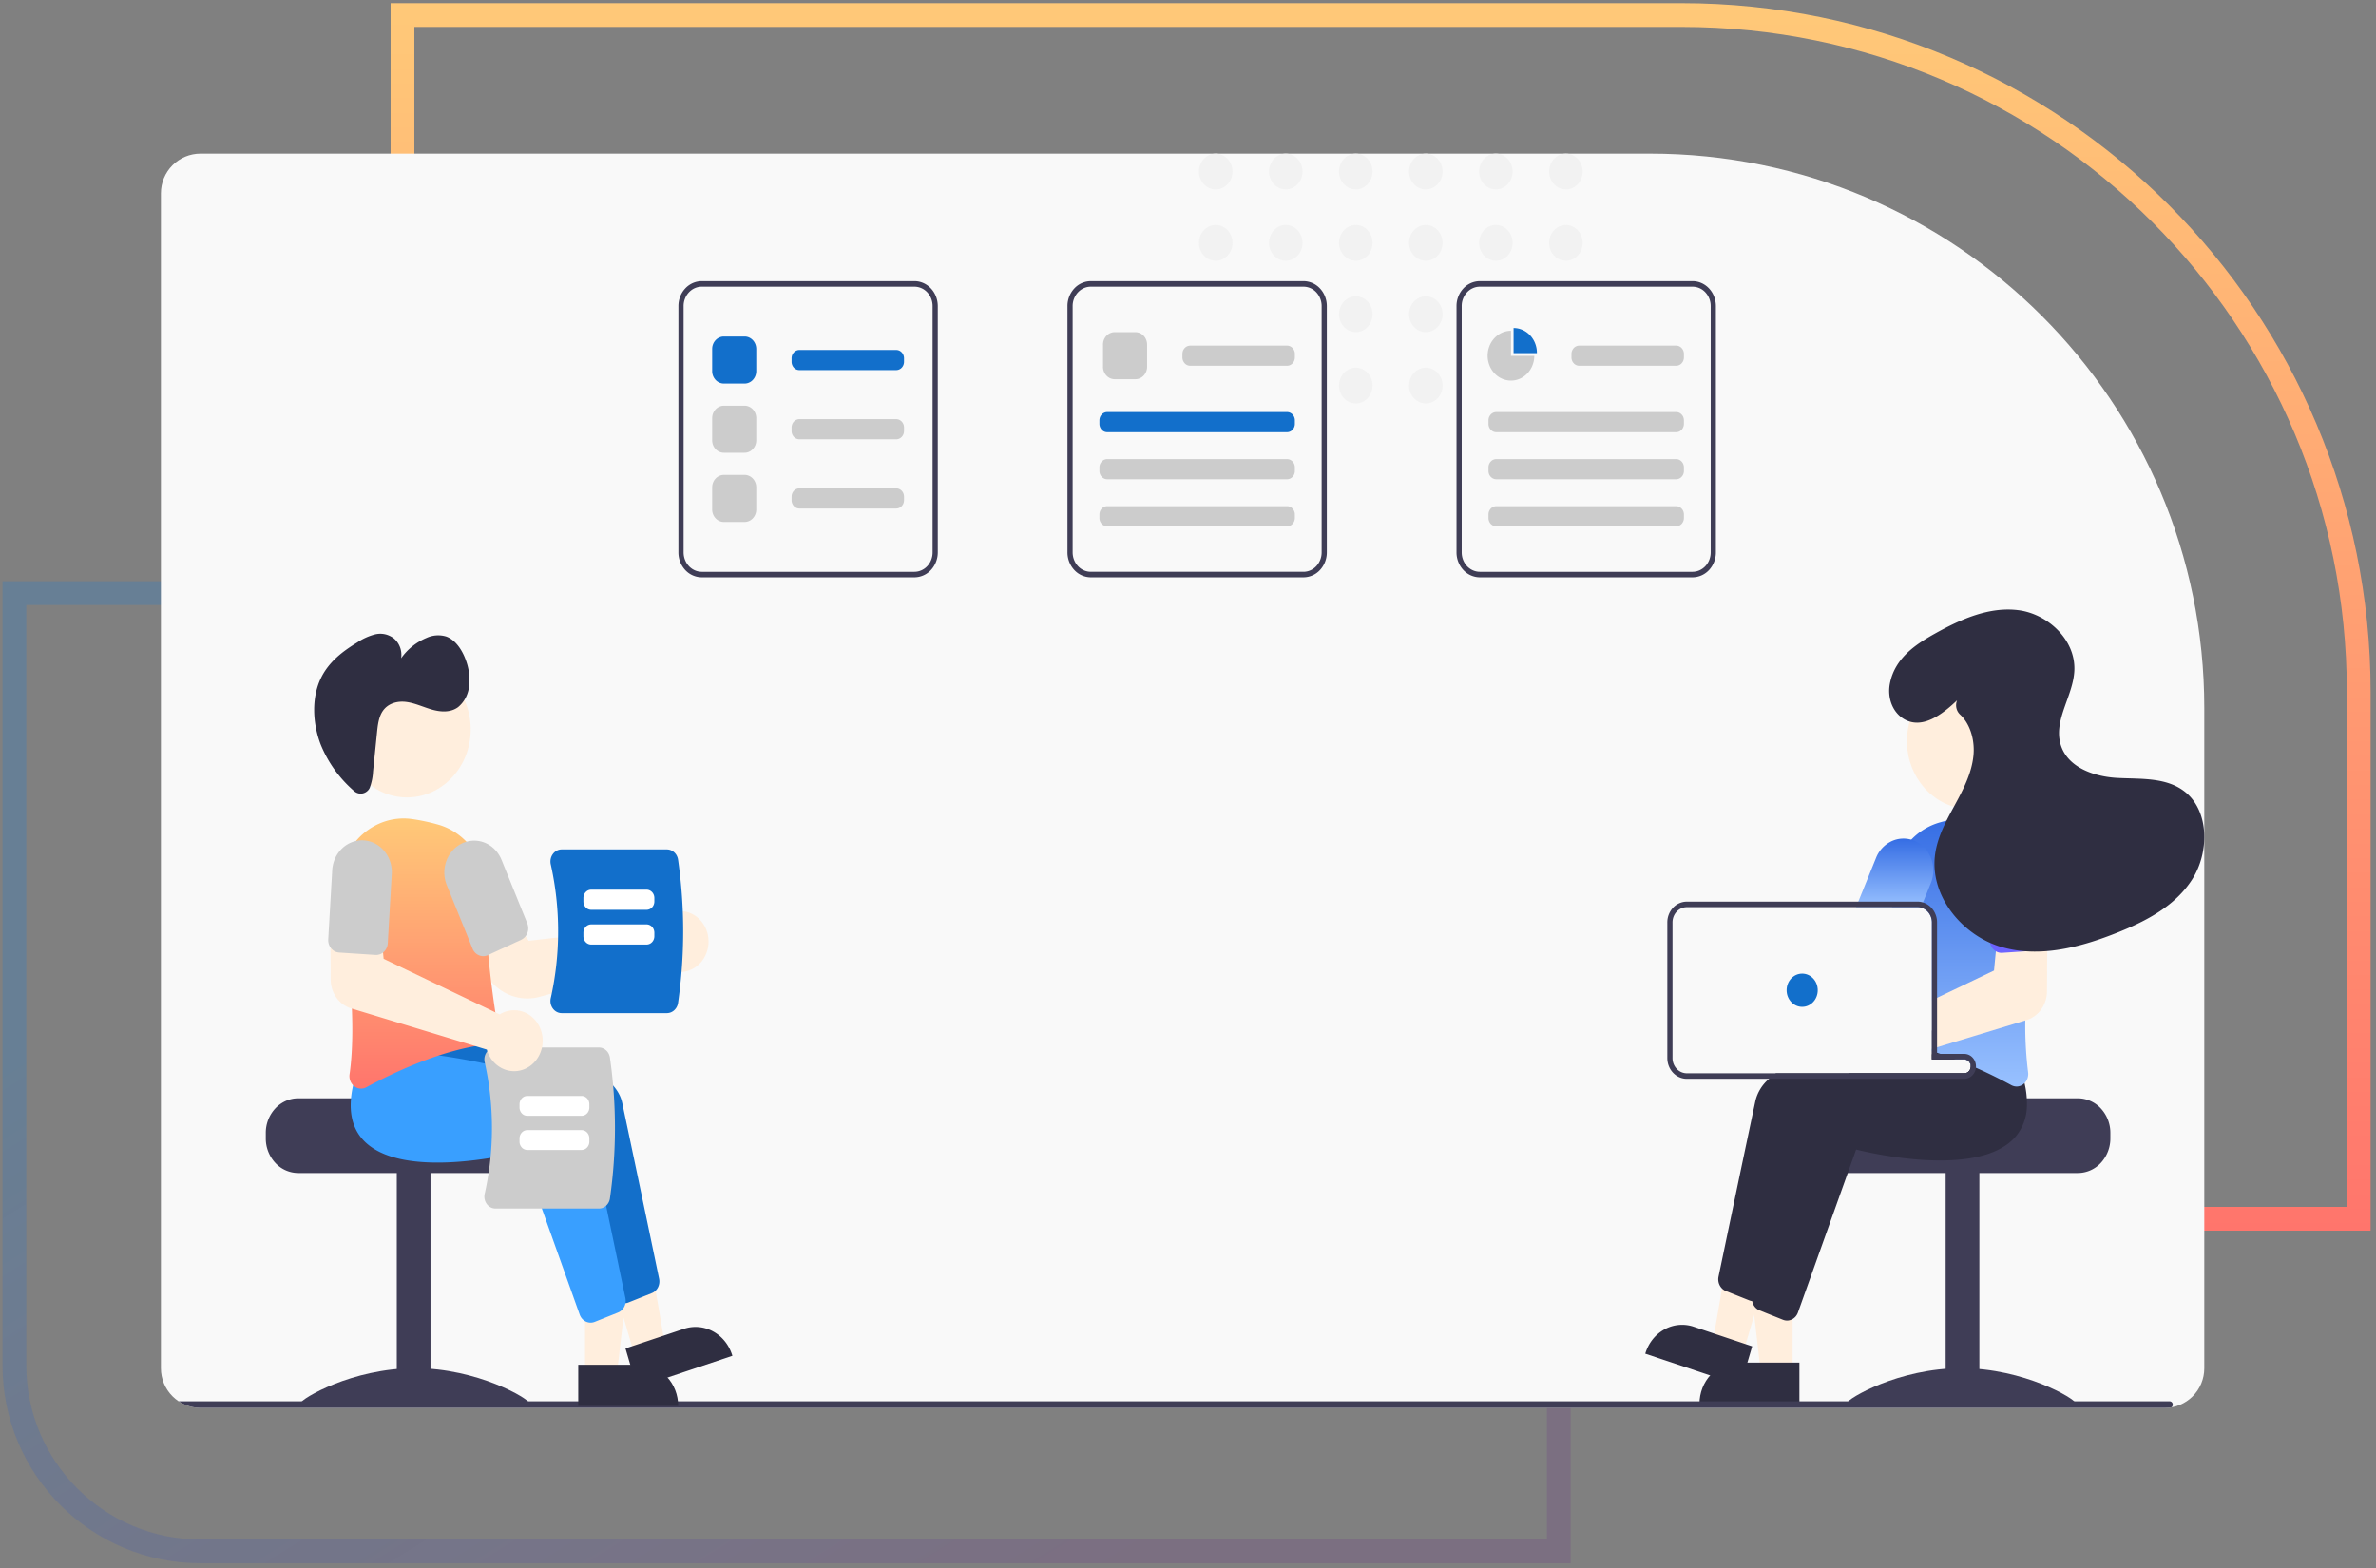 <svg width="300" height="198" fill="none" xmlns="http://www.w3.org/2000/svg"><rect width="100%" height="100%" fill="#808080" stroke="none"/><path d="M50.819 1.899h161.5c47.22 0 85.5 38.28 85.5 85.5v66.5h-247v-152z" stroke="url(#prefix__paint0_linear)" stroke-width="3"/><path d="M1.819 74.899h195v121h-171.5c-12.979 0-23.5-10.521-23.5-23.5v-97.5z" stroke="url(#prefix__paint1_linear)" stroke-opacity=".2" stroke-width="3"/><g clip-path="url(#prefix__clip0)"><path d="M20.319 24.399a5 5 0 015-5h183c38.66 0 70 31.34 70 70v83.386a5 5 0 01-5 5h-248a5 5 0 01-5-5V24.399z" fill="#F9F9F9"/><path d="M153.503 23.92c1.17 0 2.118-1.012 2.118-2.26 0-1.249-.948-2.261-2.118-2.261-1.169 0-2.118 1.012-2.118 2.26 0 1.249.949 2.261 2.118 2.261zM153.503 32.929c1.17 0 2.118-1.012 2.118-2.26 0-1.249-.948-2.261-2.118-2.261-1.169 0-2.118 1.012-2.118 2.26 0 1.249.949 2.261 2.118 2.261zM162.345 23.92c1.17 0 2.118-1.012 2.118-2.26 0-1.249-.948-2.261-2.118-2.261-1.169 0-2.117 1.012-2.117 2.26 0 1.249.948 2.261 2.117 2.261zM162.345 32.929c1.17 0 2.118-1.012 2.118-2.26 0-1.249-.948-2.261-2.118-2.261-1.169 0-2.117 1.012-2.117 2.26 0 1.249.948 2.261 2.117 2.261zM171.187 23.92c1.17 0 2.118-1.012 2.118-2.26 0-1.249-.948-2.261-2.118-2.261-1.169 0-2.117 1.012-2.117 2.26 0 1.249.948 2.261 2.117 2.261zM171.187 32.929c1.17 0 2.118-1.012 2.118-2.26 0-1.249-.948-2.261-2.118-2.261-1.169 0-2.117 1.012-2.117 2.26 0 1.249.948 2.261 2.117 2.261zM171.187 41.938c1.17 0 2.118-1.012 2.118-2.26 0-1.249-.948-2.26-2.118-2.26-1.169 0-2.117 1.011-2.117 2.26 0 1.248.948 2.26 2.117 2.26zM171.187 50.947c1.17 0 2.118-1.012 2.118-2.26 0-1.249-.948-2.26-2.118-2.26-1.169 0-2.117 1.011-2.117 2.26 0 1.248.948 2.26 2.117 2.26zM180.029 23.92c1.17 0 2.118-1.012 2.118-2.26 0-1.249-.948-2.261-2.118-2.261-1.169 0-2.117 1.012-2.117 2.26 0 1.249.948 2.261 2.117 2.261zM180.029 32.929c1.17 0 2.118-1.012 2.118-2.26 0-1.249-.948-2.261-2.118-2.261-1.169 0-2.117 1.012-2.117 2.26 0 1.249.948 2.261 2.117 2.261zM180.029 41.938c1.17 0 2.118-1.012 2.118-2.26 0-1.249-.948-2.26-2.118-2.26-1.169 0-2.117 1.011-2.117 2.26 0 1.248.948 2.26 2.117 2.26zM180.029 50.947c1.17 0 2.118-1.012 2.118-2.26 0-1.249-.948-2.26-2.118-2.26-1.169 0-2.117 1.011-2.117 2.26 0 1.248.948 2.26 2.117 2.26zM188.871 23.92c1.17 0 2.118-1.012 2.118-2.26 0-1.249-.948-2.261-2.118-2.261-1.169 0-2.117 1.012-2.117 2.26 0 1.249.948 2.261 2.117 2.261zM188.871 32.929c1.17 0 2.118-1.012 2.118-2.26 0-1.249-.948-2.261-2.118-2.261-1.169 0-2.117 1.012-2.117 2.26 0 1.249.948 2.261 2.117 2.261zM197.713 23.92c1.17 0 2.118-1.012 2.118-2.26 0-1.249-.948-2.261-2.118-2.261-1.169 0-2.117 1.012-2.117 2.26 0 1.249.948 2.261 2.117 2.261zM197.713 32.929c1.17 0 2.118-1.012 2.118-2.26 0-1.249-.948-2.261-2.118-2.261-1.169 0-2.117 1.012-2.117 2.26 0 1.249.948 2.261 2.117 2.261z" fill="#F2F2F2"/><path d="M262.366 138.687h-15.722c0 .482-16.204.873-16.204.873a4.36 4.36 0 00-.691.7 4.512 4.512 0 00-.95 2.796v.699c0 1.159.432 2.27 1.199 3.089.768.82 1.809 1.28 2.895 1.28h29.473a3.973 3.973 0 002.894-1.28 4.531 4.531 0 001.2-3.089v-.699a4.534 4.534 0 00-1.201-3.088 3.97 3.97 0 00-2.893-1.281z" fill="#3F3D56"/><path d="M249.92 147.951h-4.257v29.363h4.257v-29.363z" fill="#3F3D56"/><path d="M262.037 177.154c0 .491-6.451.189-14.409.189-7.958 0-14.409.302-14.409-.189s6.451-4.385 14.409-4.385c7.958 0 14.409 3.894 14.409 4.385z" fill="#3F3D56"/><path d="M226.338 173.292h-4.014l-1.911-16.53 5.926.001-.001 16.529z" fill="#FED"/><path d="M219.456 172.067h7.742v5.204H214.58c0-1.381.514-2.704 1.428-3.68.915-.976 2.155-1.524 3.448-1.524z" fill="#2F2E41"/><path d="M220.071 170.9l-3.831-1.283 2.814-16.382 5.654 1.894-4.637 15.771z" fill="#FED"/><path d="M213.848 167.532l7.387 2.475-1.459 4.965-12.04-4.033a5.319 5.319 0 01.913-1.781 4.94 4.94 0 011.482-1.273 4.59 4.59 0 013.717-.353zM251.614 135.821a14.086 14.086 0 00-.498-2.454l-.75-1.006-1.952-2.615-.085.004c-.144.007-.743.042-1.67.118h-.01c-.573.049-1.274.112-2.07.193-.209.024-.429.045-.655.07v3.649h4.094c.199 0 .391.078.54.218.15.14.246.333.272.544.003.038.007.073.007.112a.907.907 0 01-.24.618.794.794 0 01-.579.256h-23.775a9.363 9.363 0 00-.872.699 5.234 5.234 0 00-1.719 2.747c-1.388 6.516-3.92 18.666-4.666 22.235-.055.269-.042.548.035.811.078.262.218.498.407.685.139.139.303.247.481.319l2.954 1.181c.121.048.248.08.377.094.016 0 .029.004.046.004.03.003.061.004.091.003.299-.001.59-.098.836-.279.246-.181.435-.437.543-.734l2.332-6.53 3.592-10.067 1.421-3.982c1.648.413 15.467 3.678 20.095-1.583a5.69 5.69 0 001.061-1.786 7.74 7.74 0 00.357-3.524z" fill="#2F2E41"/><path d="M255.622 136.772a17.428 17.428 0 00-.249-.958l-2.702-3.621-.085.003c-.17.011-.979.056-2.22.165-1.408.125-3.376.328-5.587.646-.065.007-.134.018-.2.028-.216.032-.435.063-.655.098v.647h4.094c.199 0 .391.078.54.218.15.14.246.333.272.544.003.038.007.073.007.112a.91.91 0 01-.24.618.798.798 0 01-.579.256H233.55a29.12 29.12 0 00-1.824.699c-3.059 1.293-5.348 2.988-5.817 5.194l-.514 2.422a5680.66 5680.66 0 00-2.259 10.756v.004c-.154.741-.308 1.461-.455 2.16-.626 3.006-1.156 5.554-1.438 6.893l-.02.112v.007c-.032.271-.001.546.092.8l.003.004v.003c.09.244.237.459.426.626.126.111.269.2.422.262l2.954 1.182a1.37 1.37 0 001.218-.091c.31-.179.549-.471.675-.822l6.36-17.813.986-2.765c1.647.413 15.467 3.674 20.094-1.583a6.12 6.12 0 001.467-3.87 11.058 11.058 0 00-.298-2.936z" fill="#2F2E41"/><path d="M255.259 105.935a7.989 7.989 0 00-3.31-2.368 7.539 7.539 0 00-3.725-.411 24.555 24.555 0 00-3.245.681 8.058 8.058 0 00-3.661 2.192 8.583 8.583 0 00-1.84 2.909 9.03 9.03 0 00-.587 3.453c.013.479.016.968.01 1.464 0 .231-.003.465-.007.699h3.229c.14 0 .28.018.416.053.394.1.745.34.996.679a2 2 0 01.389 1.191v16.261c.22.067.439.133.655.203.069.024.135.045.2.066.075.025.151.049.223.074.665.22 1.314.453 1.948.699h1.068c.199 0 .391.078.54.218.15.14.246.333.272.544a59.324 59.324 0 012.784 1.279c.887.434 1.676.846 2.338 1.206.208.113.438.173.671.175a1.38 1.38 0 00.852-.301 1.59 1.59 0 00.533-.765c.078-.243.1-.502.063-.755a47.778 47.778 0 01-.295-8.285c.092-2.324.288-4.708.544-7.012.137-1.248.291-2.471.452-3.649.154-1.126.317-2.206.478-3.226a9.173 9.173 0 00-.205-3.884 8.765 8.765 0 00-1.786-3.39z" fill="url(#prefix__paint2_linear)"/><path d="M241.835 106.221a3.55 3.55 0 00-3.132.069 3.92 3.92 0 00-1.82 2.021l-2.249 5.544-.282.699h7.771c.14 0 .28.018.416.053l.262-.647.996-2.454a4.274 4.274 0 00.043-3.075c-.368-.991-1.089-1.786-2.005-2.21z" fill="url(#prefix__paint3_linear)"/><path d="M248.822 102.171c4.442 0 8.043-3.844 8.043-8.586 0-4.741-3.601-8.585-8.043-8.585-4.442 0-8.043 3.844-8.043 8.585 0 4.742 3.601 8.586 8.043 8.586zM256.771 118.18l-4.591.133-.334 3.443-.075.797-7.192 3.446-.655.315v6.128l.655-.2 2.07-.629h.01l9.117-2.772.105-.031a3.564 3.564 0 001.848-1.354 3.97 3.97 0 00.726-2.264l.023-4.065.019-2.996-1.726.049z" fill="#FED"/><path d="M258.265 109.626a4.227 4.227 0 00-.375-1.517 3.998 3.998 0 00-.89-1.249 3.622 3.622 0 00-2.726-1.001 3.682 3.682 0 00-2.59 1.35 4.192 4.192 0 00-.938 2.91l.501 8.725c.013.229.074.453.178.655.103.201.247.376.421.512.277.22.618.328.963.304l3.511-.231 1.064-.069c.194-.011.384-.063.558-.153a1.459 1.459 0 00.536-.48 1.64 1.64 0 00.288-1.035l-.501-8.721z" fill="#6C63FF"/><path d="M245.002 133.081h-.423v-.046c-.216.032-.435.063-.655.098v.647h3.026a44.557 44.557 0 00-1.948-.699zm0 0h-.423v-.046c-.216.032-.435.063-.655.098v.647h3.026a44.557 44.557 0 00-1.948-.699zm3.016 0h-3.439v-16.604a2.739 2.739 0 00-.496-1.575 2.461 2.461 0 00-1.282-.942 2.172 2.172 0 00-.678-.105h-29.146a2.387 2.387 0 00-1.736.769 2.721 2.721 0 00-.72 1.853v17.128c0 .695.259 1.362.72 1.853.46.492 1.085.768 1.736.769h35.041c.363-.001.712-.144.982-.403a1.615 1.615 0 00.491-1.17 1.63 1.63 0 00-.432-1.112 1.427 1.427 0 00-1.041-.461zm.818 1.573a.904.904 0 01-.239.617.799.799 0 01-.579.257h-35.041a1.749 1.749 0 01-1.273-.564 1.987 1.987 0 01-.528-1.359v-17.128c0-.51.19-.999.528-1.359a1.749 1.749 0 011.273-.564h29.146c.14 0 .28.018.416.053.394.1.745.339.996.679.251.339.388.758.389 1.191v17.303h4.094c.199 0 .391.077.54.218.15.14.246.333.272.544.003.038.006.073.006.112zm-3.834-1.573h-.423v-.046c-.216.032-.435.063-.655.098v.647h3.026a44.557 44.557 0 00-1.948-.699z" fill="#3F3D56"/><path d="M227.549 127.139c1.086 0 1.965-.939 1.965-2.098 0-1.158-.879-2.097-1.965-2.097-1.085 0-1.965.939-1.965 2.097 0 1.159.88 2.098 1.965 2.098z" fill="#126FCB"/><path d="M247.105 88.435c-1.868 1.781-4.373 3.694-6.661 2.388-1.502-.857-2.171-2.736-1.82-4.515.631-3.2 3.222-4.928 5.731-6.325 3.261-1.817 6.86-3.4 10.512-2.928s7.22 3.693 7.048 7.615c-.139 3.154-2.552 6.097-1.788 9.147.768 3.07 4.26 4.26 7.233 4.416 2.974.156 6.248-.115 8.607 1.824 3.009 2.474 2.961 7.646.819 10.993-2.143 3.348-5.76 5.232-9.314 6.664-4.708 1.897-9.882 3.268-14.742 1.873-4.859-1.395-9.114-6.371-8.401-11.689.301-2.246 1.408-4.262 2.476-6.223 1.069-1.962 2.143-4.007 2.368-6.263.187-1.88-.373-3.956-1.672-5.167a1.57 1.57 0 01-.476-.814 1.653 1.653 0 01.064-.957l.016-.039z" fill="#2F2E41"/><path d="M20.709 177.786h253.24a.378.378 0 00.276-.122.432.432 0 00.114-.295.431.431 0 00-.114-.294.378.378 0 00-.276-.122H20.709a.386.386 0 00-.15.031.408.408 0 00-.212.226.44.44 0 00.085.454.387.387 0 00.277.122zM33.559 143.056v.699a4.53 4.53 0 001.2 3.089 3.97 3.97 0 002.893 1.28h29.474c1.085 0 2.126-.46 2.894-1.28a4.523 4.523 0 001.2-3.089v-.699a4.515 4.515 0 00-.95-2.796 4.338 4.338 0 00-.691-.7s-16.204-.391-16.204-.873H37.652c-1.085.001-2.125.462-2.892 1.281a4.53 4.53 0 00-1.201 3.088z" fill="#3F3D56"/><path d="M50.099 177.313h4.257v-29.362h-4.257v29.362z" fill="#3F3D56"/><path d="M37.982 177.154c0 .491 6.45.189 14.409.189 7.958 0 14.41.302 14.41-.189s-6.452-4.385-14.41-4.385-14.41 3.894-14.41 4.385z" fill="#3F3D56"/><path d="M73.872 173.558h4.015l1.91-16.53-5.925.001v16.529z" fill="#FED"/><path d="M85.63 177.537H73.012v-5.204h7.743c1.293 0 2.533.548 3.447 1.524.915.976 1.428 2.3 1.428 3.68z" fill="#2F2E41"/><path d="M80.14 171.166l3.83-1.283-2.814-16.382-5.653 1.894 4.636 15.771z" fill="#FED"/><path d="M92.474 171.205l-12.04 4.033-1.459-4.965 7.388-2.475a4.6 4.6 0 013.716.353c1.147.639 2.008 1.737 2.395 3.054z" fill="#2F2E41"/><path d="M77.454 163.558l-7.345-20.578c-1.648.413-15.466 3.676-20.094-1.583-1.586-1.803-1.895-4.415-.92-7.763l2.702-3.623.084.005c1.02.057 25.03 1.494 26.677 9.224a6841.37 6841.37 0 014.665 22.237c.076.37.024.756-.145 1.089-.17.332-.445.589-.776.723l-2.954 1.182c-.164.066-.339.1-.515.1-.299 0-.59-.097-.837-.278a1.566 1.566 0 01-.542-.735z" fill="#136FCA"/><path d="M73.196 166.005l-7.344-20.578c-1.648.413-15.466 3.676-20.094-1.583-1.586-1.803-1.896-4.415-.92-7.763l2.701-3.623.084.005c1.021.057 25.031 1.494 26.677 9.224a6811.036 6811.036 0 014.666 22.237c.075.37.024.756-.145 1.089-.17.332-.445.589-.776.723l-2.954 1.182c-.165.066-.34.1-.515.1-.299 0-.59-.097-.837-.278a1.566 1.566 0 01-.543-.735z" fill="#399FFF"/><path d="M66.59 126.08a5.98 5.98 0 01-3.105-.877 6.501 6.501 0 01-2.294-2.399l-2.332-4.218 5.544-3.234 2.354 3.445 15.972-1.796a3.669 3.669 0 011.4-1.478c.445-.26.936-.417 1.44-.461a3.345 3.345 0 011.498.205c.48.182.917.471 1.284.848a3.946 3.946 0 011.078 2.257 4.07 4.07 0 01-.47 2.484c-.258.466-.606.868-1.021 1.18a3.48 3.48 0 01-1.386.632 3.387 3.387 0 01-1.505-.028 3.509 3.509 0 01-1.633-.927l-15.299 4.163a5.792 5.792 0 01-1.525.204z" fill="#FED"/><path d="M44.734 137.167a1.564 1.564 0 01-.499-.67 1.673 1.673 0 01-.096-.85c.91-6.411-.138-15.596-1.178-22.173a9.23 9.23 0 01.242-3.997 8.808 8.808 0 011.9-3.454 8.08 8.08 0 013.152-2.174 7.627 7.627 0 013.732-.428c1.094.154 2.178.382 3.246.683 1.773.476 3.342 1.583 4.448 3.137a8.991 8.991 0 011.637 5.415c-.155 6.346 1.052 14.264 1.578 17.374a1.679 1.679 0 01-.273 1.227c-.12.171-.272.315-.446.42a1.366 1.366 0 01-.568.191c-5.831.636-12.12 3.671-15.35 5.424a1.383 1.383 0 01-.671.175 1.39 1.39 0 01-.854-.3z" fill="url(#prefix__paint4_linear)"/><path d="M60.477 120.63a1.464 1.464 0 01-.484-.333 1.573 1.573 0 01-.326-.506l-3.253-8.019a4.26 4.26 0 01-.047-3.078c.182-.491.453-.939.797-1.318.344-.38.755-.683 1.21-.893a3.558 3.558 0 012.883-.048c.46.195.88.484 1.235.852.355.368.638.807.835 1.291l3.252 8.02c.155.383.16.816.017 1.203a1.532 1.532 0 01-.784.865l-4.207 1.944a1.393 1.393 0 01-.563.131 1.397 1.397 0 01-.565-.111z" fill="#CCC"/><path d="M51.388 100.692c4.443 0 8.044-3.844 8.044-8.585 0-4.742-3.602-8.585-8.044-8.585s-8.043 3.843-8.043 8.585c0 4.741 3.601 8.585 8.043 8.585z" fill="#FED"/><path d="M46.528 99.734a1.31 1.31 0 01-.41.337 1.227 1.227 0 01-1.011.062 1.281 1.281 0 01-.443-.284 15.456 15.456 0 01-4.15-5.785c-1.046-2.66-1.199-5.907-.009-8.4 1.006-2.109 2.812-3.45 4.615-4.547a7.286 7.286 0 012.243-1.012 2.764 2.764 0 011.22-.02c.403.086.786.26 1.123.512.357.29.633.678.8 1.123.165.445.215.93.142 1.403a7.384 7.384 0 013.21-2.572 3.504 3.504 0 012.474-.177c1.157.413 2.014 1.661 2.492 3.002a7.106 7.106 0 01.41 3.238 4.08 4.08 0 01-.44 1.494c-.24.461-.566.865-.957 1.188-.945.695-2.162.624-3.26.317-1.098-.308-2.164-.83-3.282-.976-1.117-.145-2.356.17-3.022 1.234-.468.75-.579 1.736-.675 2.677l-.497 4.893a6.86 6.86 0 01-.419 2.042c-.04.09-.093.175-.154.251z" fill="#2F2E41"/><path d="M75.62 152.611H62.563a1.32 1.32 0 01-.611-.148 1.415 1.415 0 01-.488-.42 1.559 1.559 0 01-.273-.615 1.609 1.609 0 01.008-.68 38.117 38.117 0 000-16.613 1.609 1.609 0 01-.008-.68c.046-.224.14-.434.273-.615.13-.177.297-.321.488-.419.19-.099.399-.15.61-.149H75.62c.334.001.656.128.91.359.255.23.424.55.478.901a62.453 62.453 0 010 17.819 1.533 1.533 0 01-.477.902 1.352 1.352 0 01-.91.358z" fill="#CCC"/><path d="M65.598 139.849v-.409c0-.279.104-.545.288-.742a.954.954 0 01.695-.307h6.852c.26 0 .51.111.694.307.184.197.288.463.288.742v.409c0 .278-.104.545-.288.741a.951.951 0 01-.694.308H66.58a.95.95 0 01-.695-.308 1.085 1.085 0 01-.288-.741zM65.598 144.164v-.41c0-.278.104-.544.288-.741a.954.954 0 01.695-.307h6.852c.26 0 .51.111.694.307.184.197.288.463.288.741v.41c0 .278-.104.545-.288.741a.951.951 0 01-.694.308H66.58a.95.95 0 01-.695-.308 1.085 1.085 0 01-.288-.741z" fill="#fff"/><path d="M69.81 127.355a1.581 1.581 0 01-.276-.625 1.636 1.636 0 01.008-.691 38.741 38.741 0 000-16.886 1.634 1.634 0 01-.008-.691c.046-.228.141-.442.277-.625a1.43 1.43 0 01.496-.427c.193-.1.406-.151.62-.151H84.2c.34.001.668.13.926.365.258.234.43.559.485.916a63.48 63.48 0 010 18.112 1.553 1.553 0 01-.485.916 1.38 1.38 0 01-.925.365H70.927a1.35 1.35 0 01-.62-.151 1.43 1.43 0 01-.496-.427z" fill="#126FCB"/><path d="M81.638 114.887h-6.991a.954.954 0 01-.694-.307 1.089 1.089 0 01-.288-.742v-.445c0-.278.103-.544.288-.741a.955.955 0 01.694-.308h6.991c.261.001.51.111.695.308.184.197.288.463.288.741v.445c0 .278-.104.545-.288.742a.954.954 0 01-.695.307zM81.638 119.273h-6.991a.954.954 0 01-.694-.307 1.089 1.089 0 01-.288-.742v-.445c0-.278.103-.544.288-.741a.955.955 0 01.694-.308h6.991c.261.001.51.111.695.308.184.197.288.463.288.741v.445c0 .278-.104.545-.288.742a.954.954 0 01-.695.307z" fill="#fff"/><path d="M63.721 135.045a3.583 3.583 0 01-1.284-.834 3.857 3.857 0 01-.973-1.675l-17.135-5.206a3.565 3.565 0 01-1.848-1.353 3.969 3.969 0 01-.726-2.262l-.042-7.062 6.316.18.411 4.242 14.652 7.021a3.403 3.403 0 012.139-.516 3.443 3.443 0 011.637.598c.492.338.9.799 1.188 1.343.287.544.447 1.154.464 1.778a4.067 4.067 0 01-.365 1.805 3.797 3.797 0 01-1.11 1.416 3.49 3.49 0 01-1.602.701 3.395 3.395 0 01-1.722-.176z" fill="#FED"/><path d="M41.811 119.753a1.579 1.579 0 01-.29-.53 1.658 1.658 0 01-.076-.609l.502-8.722c.03-.527.156-1.043.373-1.519a4 4 0 01.89-1.25c.37-.35.802-.619 1.27-.791a3.555 3.555 0 012.88.189c.445.232.842.555 1.17.951.327.397.579.858.74 1.358.16.5.226 1.029.195 1.556l-.503 8.722a1.616 1.616 0 01-.495 1.081 1.417 1.417 0 01-1.066.393l-4.576-.301a1.4 1.4 0 01-.556-.155 1.49 1.49 0 01-.458-.373z" fill="#CCC"/><path d="M115.46 72.903H88.606a2.86 2.86 0 01-2.083-.923 3.26 3.26 0 01-.864-2.223v-31.11c0-.834.312-1.634.864-2.224a2.86 2.86 0 012.083-.922h26.854c.781 0 1.53.332 2.083.922.553.59.863 1.39.864 2.224v31.11a3.258 3.258 0 01-.864 2.223 2.861 2.861 0 01-2.083.923zM88.606 36.2c-.607 0-1.19.259-1.62.717a2.536 2.536 0 00-.672 1.73v31.11c0 .649.242 1.27.672 1.73.43.458 1.013.716 1.62.717h26.854c.608-.001 1.19-.259 1.62-.718.43-.458.672-1.08.672-1.73v-31.11c0-.648-.242-1.27-.672-1.729a2.224 2.224 0 00-1.62-.717H88.606zM164.582 72.903h-26.853a2.858 2.858 0 01-2.083-.923 3.26 3.26 0 01-.865-2.223v-31.11a3.26 3.26 0 01.865-2.224 2.858 2.858 0 012.083-.922h26.853a2.861 2.861 0 012.084.922c.552.59.863 1.39.864 2.224v31.11a3.263 3.263 0 01-.864 2.223 2.861 2.861 0 01-2.084.923zM137.729 36.2c-.608 0-1.191.259-1.62.717a2.537 2.537 0 00-.673 1.73v31.11c.001.649.243 1.27.673 1.73a2.222 2.222 0 001.62.717h26.853c.608-.001 1.191-.259 1.621-.718a2.54 2.54 0 00.672-1.73v-31.11a2.54 2.54 0 00-.672-1.729 2.226 2.226 0 00-1.621-.717h-26.853z" fill="#3F3D56"/><path d="M94.015 48.434h-2.62a1.43 1.43 0 01-1.042-.461 1.63 1.63 0 01-.432-1.112v-2.796c0-.417.156-.817.432-1.112a1.43 1.43 0 011.042-.461h2.62c.39 0 .765.166 1.041.46.276.296.432.696.432 1.113v2.796c0 .417-.156.817-.432 1.112a1.43 1.43 0 01-1.041.461z" fill="#126FCB"/><path d="M94.015 57.173h-2.62a1.43 1.43 0 01-1.042-.461 1.63 1.63 0 01-.432-1.112v-2.797c0-.417.156-.816.432-1.111a1.43 1.43 0 011.042-.462h2.62c.39 0 .765.167 1.041.462.276.295.432.694.432 1.111V55.6c0 .417-.156.817-.432 1.112a1.43 1.43 0 01-1.041.46z" fill="#CCC"/><path d="M113.162 46.734h-12.231c-.26 0-.51-.11-.694-.307a1.088 1.088 0 01-.288-.741v-.446c0-.278.104-.544.288-.74a.953.953 0 01.694-.308h12.231c.261 0 .511.11.695.307.184.197.288.463.288.741v.446c0 .278-.104.544-.288.74a.953.953 0 01-.695.308z" fill="#126FCB"/><path d="M143.363 47.886h-2.62c-.391 0-.765-.167-1.041-.462a1.625 1.625 0 01-.432-1.111v-2.797c0-.417.155-.816.432-1.111.276-.295.65-.461 1.041-.462h2.62c.391 0 .765.167 1.042.462.276.294.431.694.432 1.111v2.797a1.634 1.634 0 01-.432 1.111c-.277.295-.651.461-1.042.462zM162.511 46.186H150.28a.953.953 0 01-.695-.308 1.086 1.086 0 01-.288-.74v-.446c0-.278.104-.545.288-.741a.953.953 0 01.695-.308h12.231c.26 0 .51.111.694.308.184.196.288.463.288.741v.445c0 .278-.104.545-.288.741a.953.953 0 01-.694.308z" fill="#CCC"/><path d="M162.511 54.575H139.8c-.26 0-.51-.11-.694-.307a1.086 1.086 0 01-.288-.741v-.446c0-.278.104-.544.288-.74a.953.953 0 01.694-.308h22.711c.26 0 .51.11.694.307.184.197.288.463.288.741v.446c0 .278-.104.544-.288.74a.953.953 0 01-.694.308z" fill="#126FCB"/><path d="M162.511 60.518H139.8c-.26 0-.51-.111-.694-.308a1.086 1.086 0 01-.288-.74v-.446c0-.278.104-.545.288-.741a.953.953 0 01.694-.308h22.711c.26 0 .51.111.694.308.184.196.288.463.288.74v.446c0 .278-.104.545-.288.741a.953.953 0 01-.694.308zM162.511 66.46H139.8c-.26 0-.51-.11-.694-.307a1.086 1.086 0 01-.288-.742v-.445c0-.278.104-.544.288-.741a.953.953 0 01.694-.307h22.711c.26 0 .51.11.694.307.184.197.288.463.288.741v.445c0 .278-.104.545-.288.742a.953.953 0 01-.694.307z" fill="#CCC"/><path d="M213.705 72.903h-26.854a2.861 2.861 0 01-2.083-.923 3.263 3.263 0 01-.864-2.223v-31.11a3.263 3.263 0 01.864-2.224 2.861 2.861 0 012.083-.922h26.854c.781 0 1.53.332 2.083.922.552.59.863 1.39.864 2.224v31.11a3.263 3.263 0 01-.864 2.223 2.861 2.861 0 01-2.083.923zM186.851 36.2c-.608 0-1.19.259-1.62.717a2.531 2.531 0 00-.672 1.73v31.11c0 .649.242 1.27.672 1.73.43.458 1.012.716 1.62.717h26.854c.608-.001 1.19-.259 1.62-.718.43-.458.671-1.08.672-1.73v-31.11a2.536 2.536 0 00-.672-1.729 2.224 2.224 0 00-1.62-.717h-26.854z" fill="#3F3D56"/><path d="M211.633 46.186h-12.231a.955.955 0 01-.695-.308 1.09 1.09 0 01-.288-.74v-.446a1.09 1.09 0 01.288-.741.955.955 0 01.695-.308h12.231c.261 0 .51.111.695.308.184.196.287.463.288.741v.445a1.09 1.09 0 01-.288.741.955.955 0 01-.695.308zM211.633 54.575h-22.711c-.26 0-.51-.11-.694-.307a1.086 1.086 0 01-.288-.741v-.446c0-.278.104-.544.288-.74a.953.953 0 01.694-.308h22.711c.261 0 .51.11.694.307.185.197.288.463.289.741v.446a1.087 1.087 0 01-.289.74.951.951 0 01-.694.308zM211.633 60.518h-22.711c-.26 0-.51-.111-.694-.308a1.086 1.086 0 01-.288-.74v-.446c0-.278.104-.545.288-.741a.953.953 0 01.694-.308h22.711c.261 0 .51.111.694.308.185.196.288.463.289.74v.446a1.087 1.087 0 01-.289.741.951.951 0 01-.694.308zM211.633 66.46h-22.711c-.26 0-.51-.11-.694-.307a1.086 1.086 0 01-.288-.742v-.445c0-.278.104-.544.288-.741a.953.953 0 01.694-.307h22.711c.261 0 .51.11.694.307.185.197.288.463.289.741v.445a1.087 1.087 0 01-.289.742.951.951 0 01-.694.307zM113.162 55.473h-12.231c-.26 0-.51-.11-.694-.307a1.088 1.088 0 01-.288-.742v-.445c0-.278.104-.544.288-.741a.953.953 0 01.694-.308h12.231c.261 0 .511.111.695.308.184.197.288.463.288.741v.445c0 .278-.104.545-.288.742a.954.954 0 01-.695.307zM94.015 65.912h-2.62a1.43 1.43 0 01-1.042-.462 1.63 1.63 0 01-.432-1.111v-2.797c0-.417.156-.817.432-1.111a1.43 1.43 0 011.042-.462h2.62c.39 0 .765.167 1.041.462.276.294.432.694.432 1.111v2.797c0 .417-.156.817-.432 1.111a1.43 1.43 0 01-1.041.462zM113.162 64.212h-12.231c-.26 0-.51-.111-.694-.308a1.088 1.088 0 01-.288-.74v-.446c0-.278.104-.545.288-.741a.953.953 0 01.694-.308h12.231c.261 0 .511.111.695.308.184.196.288.463.288.74v.446c0 .278-.104.545-.288.741a.953.953 0 01-.695.308z" fill="#CCC"/><path d="M194.055 44.59l.001-.025c0-.413-.076-.822-.225-1.204a3.176 3.176 0 00-.638-1.02 2.945 2.945 0 00-.957-.682 2.785 2.785 0 00-1.128-.24v3.17h2.947z" fill="#126FCB"/><path d="M190.781 44.938v-3.17a2.82 2.82 0 00-1.636.529 3.112 3.112 0 00-1.086 1.407 3.35 3.35 0 00-.172 1.815c.112.61.391 1.17.801 1.611a2.89 2.89 0 001.503.867c.57.124 1.162.065 1.701-.169a2.99 2.99 0 001.327-1.148c.327-.514.504-1.12.508-1.742h-2.946z" fill="#CCC"/></g><defs><linearGradient id="prefix__paint0_linear" x1="174.319" y1=".399" x2="174.319" y2="155.399" gradientUnits="userSpaceOnUse"><stop stop-color="#FFC978"/><stop offset="1" stop-color="#FF756C"/></linearGradient><linearGradient id="prefix__paint1_linear" x1=".319" y1="73.399" x2="111.878" y2="251.534" gradientUnits="userSpaceOnUse"><stop offset=".25" stop-color="#077CE9"/><stop offset=".859" stop-color="#692489" stop-opacity=".92"/></linearGradient><linearGradient id="prefix__paint2_linear" x1="248.128" y1="103.08" x2="248.128" y2="137.202" gradientUnits="userSpaceOnUse"><stop stop-color="#6C9BFF"/><stop offset="0" stop-color="#356DE4"/><stop offset="1" stop-color="#98C1FF"/></linearGradient><linearGradient id="prefix__paint3_linear" x1="239.228" y1="105.891" x2="239.228" y2="114.607" gradientUnits="userSpaceOnUse"><stop stop-color="#6C9BFF"/><stop offset="0" stop-color="#356DE4"/><stop offset="1" stop-color="#98C1FF"/></linearGradient><linearGradient id="prefix__paint4_linear" x1="52.883" y1="103.352" x2="52.883" y2="137.467" gradientUnits="userSpaceOnUse"><stop stop-color="#FFC978"/><stop offset="1" stop-color="#FF756C"/></linearGradient><clipPath id="prefix__clip0"><path d="M20.319 24.399a5 5 0 015-5h183c38.66 0 70 31.34 70 70v83.386a5 5 0 01-5 5h-248a5 5 0 01-5-5V24.399z" fill="#fff"/></clipPath></defs></svg>